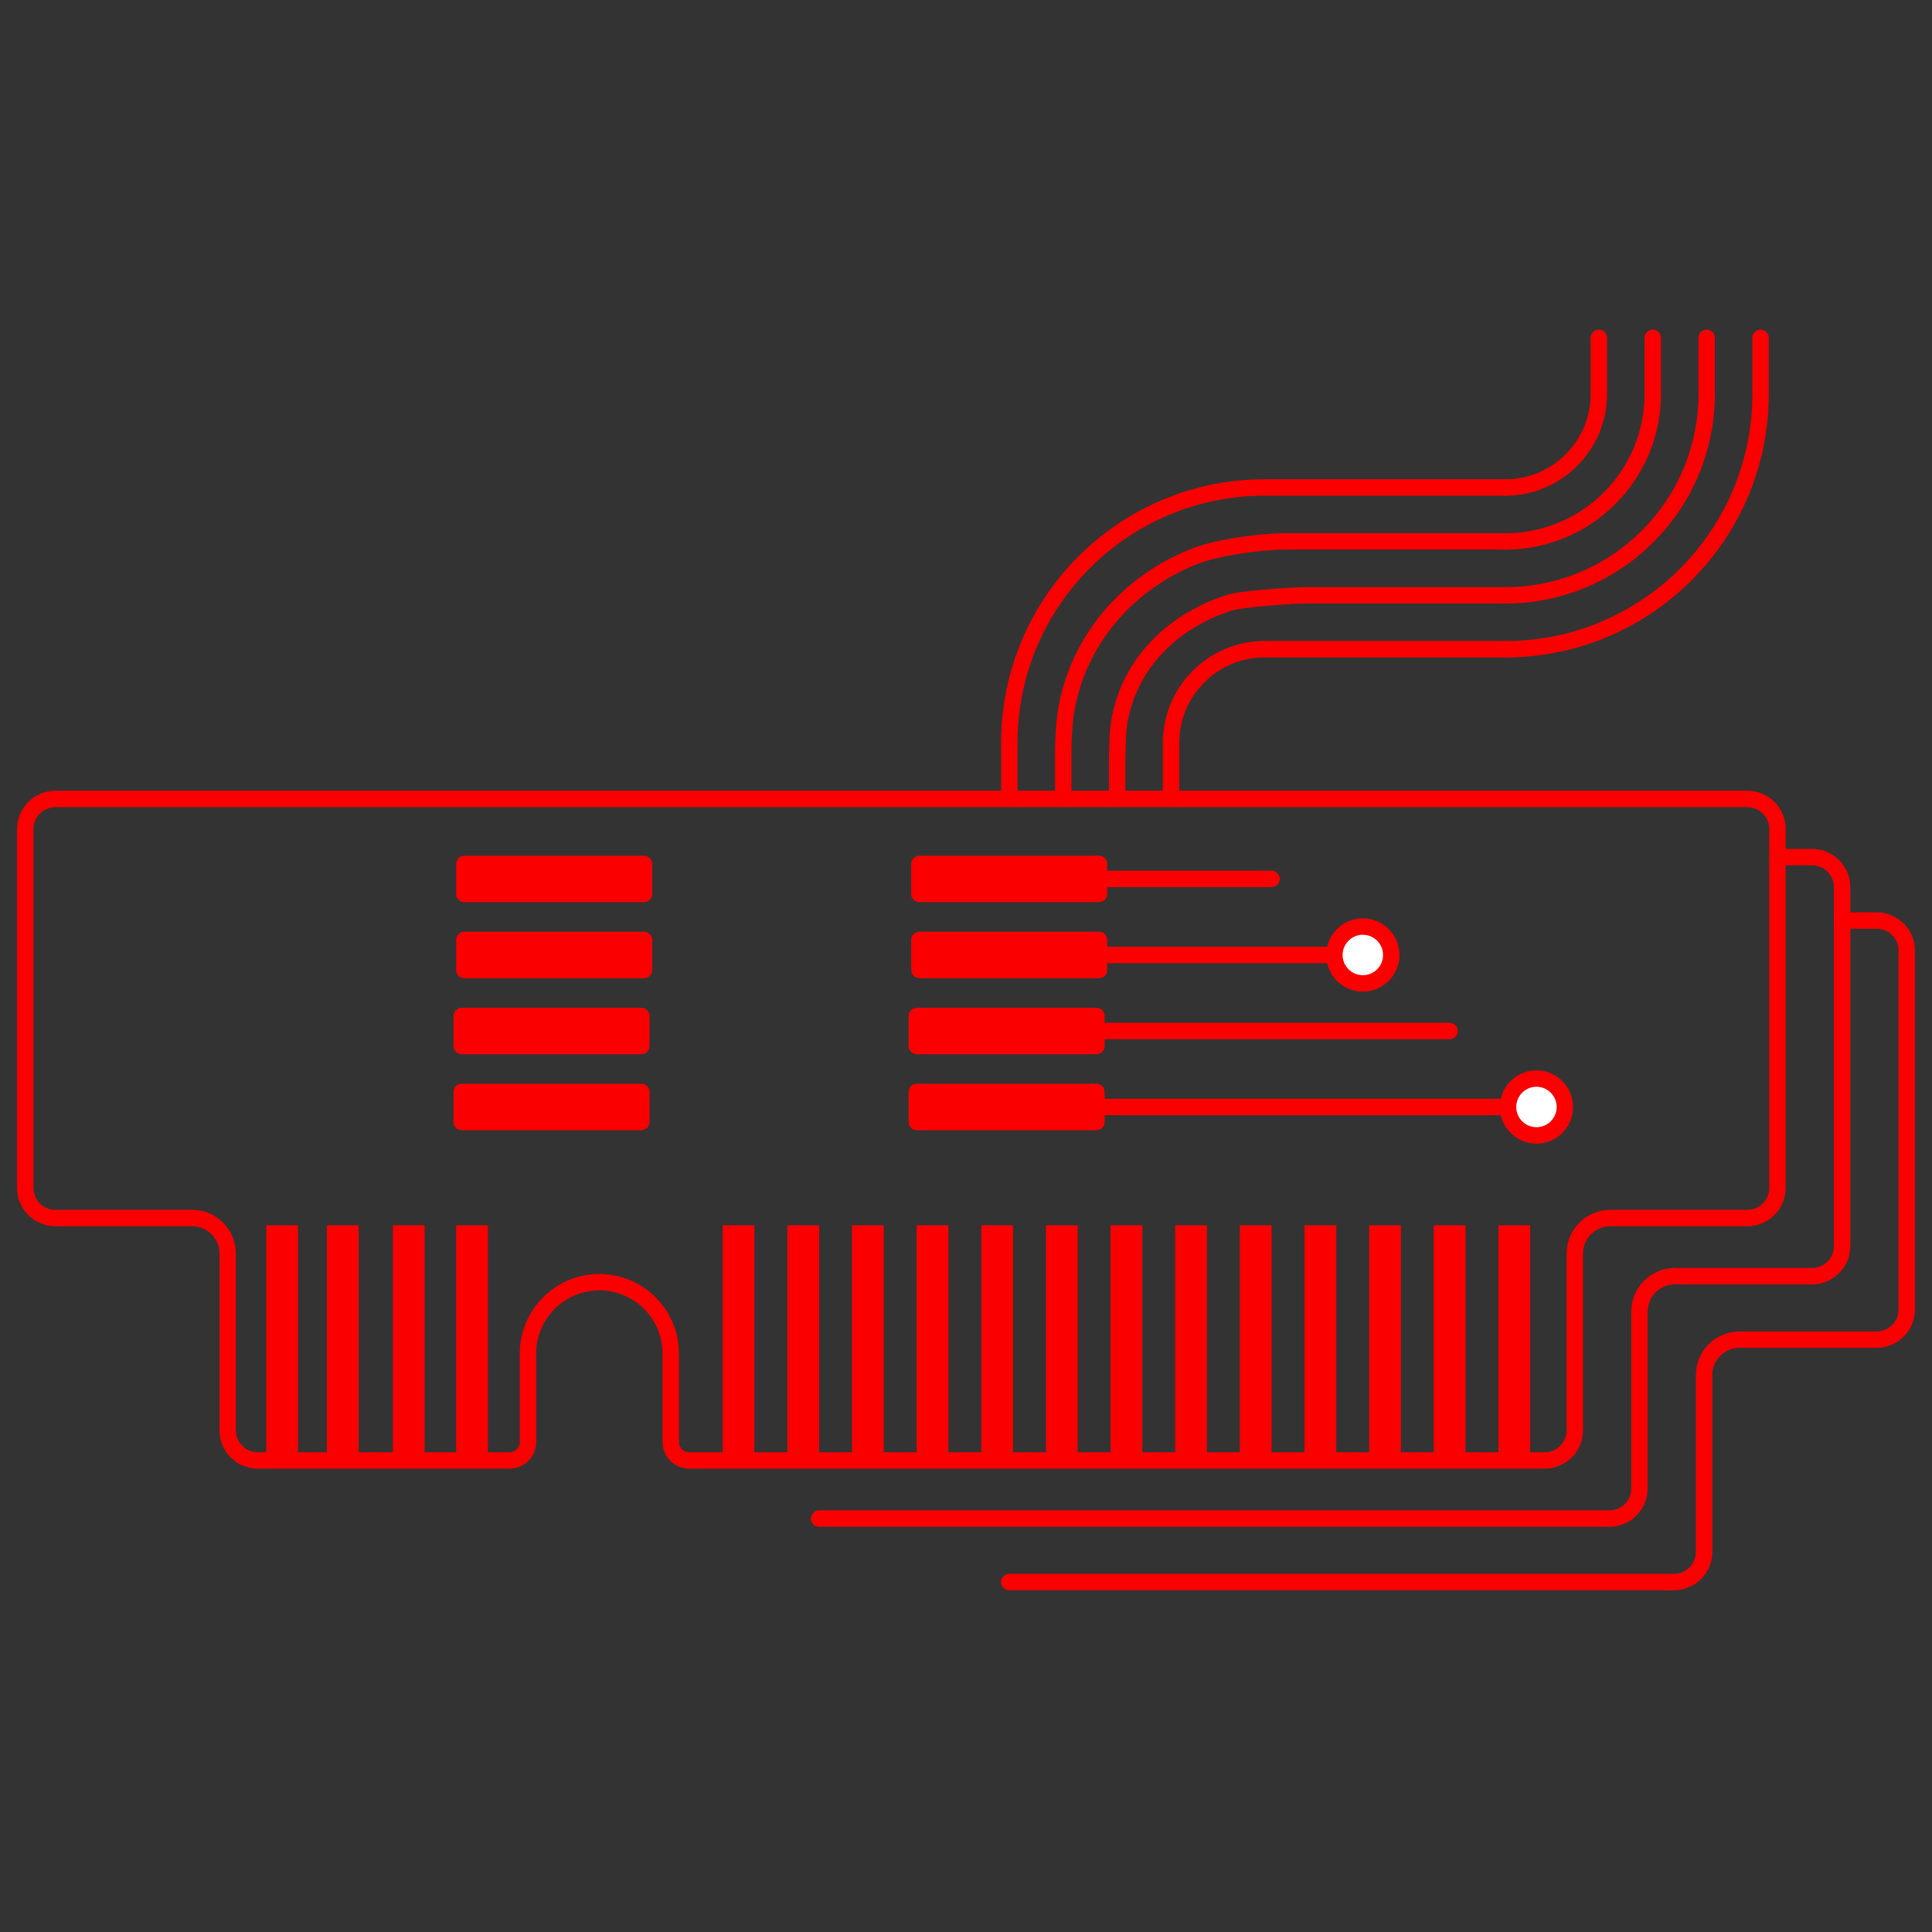 <svg width="153" height="153" viewBox="0 0 153 153" fill="none" xmlns="http://www.w3.org/2000/svg">
<rect x="0" y="0" width="153" height="153" fill="#333333" stroke="none"/>
<path d="M139.425 26.754V31.193C139.425 42.363 130.372 51.416 119.201 51.416" stroke="#FA0000" stroke-width="1.3" stroke-miterlimit="10" stroke-linecap="round"/>
<path d="M135.156 26.754V31.193C135.156 40.006 128.014 47.148 119.201 47.148" stroke="#FA0000" stroke-width="1.3" stroke-miterlimit="10" stroke-linecap="round"/>
<path d="M130.888 26.754V31.193C130.888 37.648 125.657 42.879 119.201 42.879" stroke="#FA0000" stroke-width="1.3" stroke-miterlimit="10" stroke-linecap="round"/>
<path d="M126.619 26.754V31.193C126.619 35.291 123.294 38.61 119.201 38.61" stroke="#FA0000" stroke-width="1.3" stroke-miterlimit="10" stroke-linecap="round"/>
<path d="M79.933 63.267V58.828C79.933 47.658 88.986 38.604 100.157 38.604H119.196" stroke="#FA0000" stroke-width="1.3" stroke-miterlimit="10" stroke-linecap="round"/>
<path d="M84.202 63.266V59.455C84.202 58.722 84.272 57.373 84.372 56.67C85.216 50.742 89.35 46.074 94.739 44.005C96.428 43.359 99.84 42.873 101.764 42.873H119.196" stroke="#FA0000" stroke-width="1.3" stroke-miterlimit="10" stroke-linecap="round"/>
<path d="M88.471 63.267V60.083C88.471 59.713 88.517 58.101 88.558 57.749C89.145 52.747 92.798 49.147 97.454 47.705C98.316 47.435 102.42 47.142 103.382 47.142H119.202" stroke="#FA0000" stroke-width="1.3" stroke-miterlimit="10" stroke-linecap="round"/>
<path d="M92.74 63.267V58.828C92.74 54.729 96.064 51.41 100.157 51.41H119.196" stroke="#FA0000" stroke-width="1.3" stroke-miterlimit="10" stroke-linecap="round"/>
<path d="M145.881 72.9H148.613C149.933 72.9 151 73.968 151 75.287V103.702C151 105.021 149.933 106.089 148.613 106.089H137.754C136.212 106.089 134.951 107.349 134.951 108.891V122.899C134.951 124.219 133.884 125.286 132.565 125.286H79.921" stroke="#FA0000" stroke-width="1.3" stroke-miterlimit="10" stroke-linecap="round"/>
<path d="M140.762 67.875H143.495C144.814 67.875 145.881 68.942 145.881 70.262V98.677C145.881 99.996 144.814 101.063 143.495 101.063H132.635C131.093 101.063 129.832 102.324 129.832 103.866V117.874C129.832 119.194 128.765 120.261 127.446 120.261H64.864" stroke="#FA0000" stroke-width="1.3" stroke-miterlimit="10" stroke-linecap="round"/>
<path d="M140.762 65.659V94.074C140.762 95.393 139.695 96.46 138.376 96.46H127.516C125.974 96.46 124.714 97.721 124.714 99.263V113.271C124.714 114.591 123.646 115.658 122.327 115.658H54.579C53.77 115.658 53.119 115.001 53.119 114.198V107.191C53.119 104.071 50.586 101.538 47.466 101.538C44.347 101.538 41.814 104.071 41.814 107.191V114.198C41.814 115.007 41.157 115.658 40.354 115.658H20.418C19.098 115.658 18.031 114.591 18.031 113.271V99.263C18.031 97.721 16.77 96.46 15.228 96.46H4.386C3.067 96.46 2 95.393 2 94.074V65.659C2 64.34 3.067 63.272 4.386 63.272H138.382C139.701 63.272 140.768 64.34 140.768 65.659H140.762Z" stroke="#FA0000" stroke-width="1.3" stroke-miterlimit="10"/>
<path d="M23.602 97.029H21.086V115.652H23.602V97.029Z" fill="#FA0000"/>
<path d="M28.404 97.029H25.889V115.652H28.404V97.029Z" fill="#FA0000"/>
<path d="M33.628 97.029H31.113V115.652H33.628V97.029Z" fill="#FA0000"/>
<path d="M38.642 97.029H36.127V115.652H38.642V97.029Z" fill="#FA0000"/>
<path d="M59.745 97.029H57.229V115.652H59.745V97.029Z" fill="#FA0000"/>
<path d="M64.87 97.029H62.354V115.652H64.87V97.029Z" fill="#FA0000"/>
<path d="M69.988 97.029H67.473V115.652H69.988V97.029Z" fill="#FA0000"/>
<path d="M75.108 97.029H72.592V115.652H75.108V97.029Z" fill="#FA0000"/>
<path d="M80.226 97.029H77.711V115.652H80.226V97.029Z" fill="#FA0000"/>
<path d="M85.345 97.029H82.83V115.652H85.345V97.029Z" fill="#FA0000"/>
<path d="M90.464 97.029H87.949V115.652H90.464V97.029Z" fill="#FA0000"/>
<path d="M95.583 97.029H93.068V115.652H95.583V97.029Z" fill="#FA0000"/>
<path d="M100.702 97.029H98.186V115.652H100.702V97.029Z" fill="#FA0000"/>
<path d="M105.821 97.029H103.306V115.652H105.821V97.029Z" fill="#FA0000"/>
<path d="M110.94 97.029H108.424V115.652H110.94V97.029Z" fill="#FA0000"/>
<path d="M116.059 97.029H113.543V115.652H116.059V97.029Z" fill="#FA0000"/>
<path d="M121.178 97.029H118.662V115.652H121.178V97.029Z" fill="#FA0000"/>
<path d="M79.922 69.605H100.696" stroke="#FA0000" stroke-width="1.3" stroke-miterlimit="10" stroke-linecap="round"/>
<path d="M79.922 75.627H107.563" stroke="#FA0000" stroke-width="1.3" stroke-miterlimit="10" stroke-linecap="round"/>
<path d="M79.716 81.649H114.798" stroke="#FA0000" stroke-width="1.3" stroke-miterlimit="10" stroke-linecap="round"/>
<path d="M79.716 87.665H121.178" stroke="#FA0000" stroke-width="1.3" stroke-miterlimit="10" stroke-linecap="round"/>
<path d="M51.002 67.764H36.777C36.418 67.764 36.126 68.055 36.126 68.415V70.795C36.126 71.155 36.418 71.446 36.777 71.446H51.002C51.362 71.446 51.653 71.155 51.653 70.795V68.415C51.653 68.055 51.362 67.764 51.002 67.764Z" fill="#FA0000"/>
<path d="M51.002 73.786H36.777C36.418 73.786 36.126 74.077 36.126 74.437V76.817C36.126 77.177 36.418 77.468 36.777 77.468H51.002C51.362 77.468 51.653 77.177 51.653 76.817V74.437C51.653 74.077 51.362 73.786 51.002 73.786Z" fill="#FA0000"/>
<path d="M50.791 79.808H36.566C36.207 79.808 35.915 80.099 35.915 80.459V82.839C35.915 83.199 36.207 83.49 36.566 83.49H50.791C51.151 83.49 51.442 83.199 51.442 82.839V80.459C51.442 80.099 51.151 79.808 50.791 79.808Z" fill="#FA0000"/>
<path d="M50.791 85.824H36.566C36.207 85.824 35.915 86.115 35.915 86.475V88.855C35.915 89.215 36.207 89.506 36.566 89.506H50.791C51.151 89.506 51.442 89.215 51.442 88.855V86.475C51.442 86.115 51.151 85.824 50.791 85.824Z" fill="#FA0000"/>
<path d="M87.034 67.764H72.809C72.449 67.764 72.158 68.055 72.158 68.415V70.795C72.158 71.155 72.449 71.446 72.809 71.446H87.034C87.393 71.446 87.685 71.155 87.685 70.795V68.415C87.685 68.055 87.393 67.764 87.034 67.764Z" fill="#FA0000"/>
<path d="M87.034 73.786H72.809C72.449 73.786 72.158 74.077 72.158 74.437V76.817C72.158 77.177 72.449 77.468 72.809 77.468H87.034C87.393 77.468 87.685 77.177 87.685 76.817V74.437C87.685 74.077 87.393 73.786 87.034 73.786Z" fill="#FA0000"/>
<path d="M86.829 79.808H72.604C72.244 79.808 71.953 80.099 71.953 80.459V82.839C71.953 83.199 72.244 83.49 72.604 83.49H86.829C87.188 83.49 87.48 83.199 87.48 82.839V80.459C87.48 80.099 87.188 79.808 86.829 79.808Z" fill="#FA0000"/>
<path d="M86.829 85.824H72.604C72.244 85.824 71.953 86.115 71.953 86.475V88.855C71.953 89.215 72.244 89.506 72.604 89.506H86.829C87.188 89.506 87.48 89.215 87.48 88.855V86.475C87.48 86.115 87.188 85.824 86.829 85.824Z" fill="#FA0000"/>
<path d="M107.926 77.879C109.17 77.879 110.178 76.871 110.178 75.627C110.178 74.384 109.17 73.376 107.926 73.376C106.683 73.376 105.674 74.384 105.674 75.627C105.674 76.871 106.683 77.879 107.926 77.879Z" fill="white" stroke="#FA0000" stroke-width="1.3" stroke-miterlimit="10" stroke-linecap="round"/>
<path d="M121.676 89.917C122.92 89.917 123.928 88.909 123.928 87.665C123.928 86.421 122.92 85.413 121.676 85.413C120.433 85.413 119.425 86.421 119.425 87.665C119.425 88.909 120.433 89.917 121.676 89.917Z" fill="white" stroke="#FA0000" stroke-width="1.3" stroke-miterlimit="10" stroke-linecap="round"/>
</svg>
